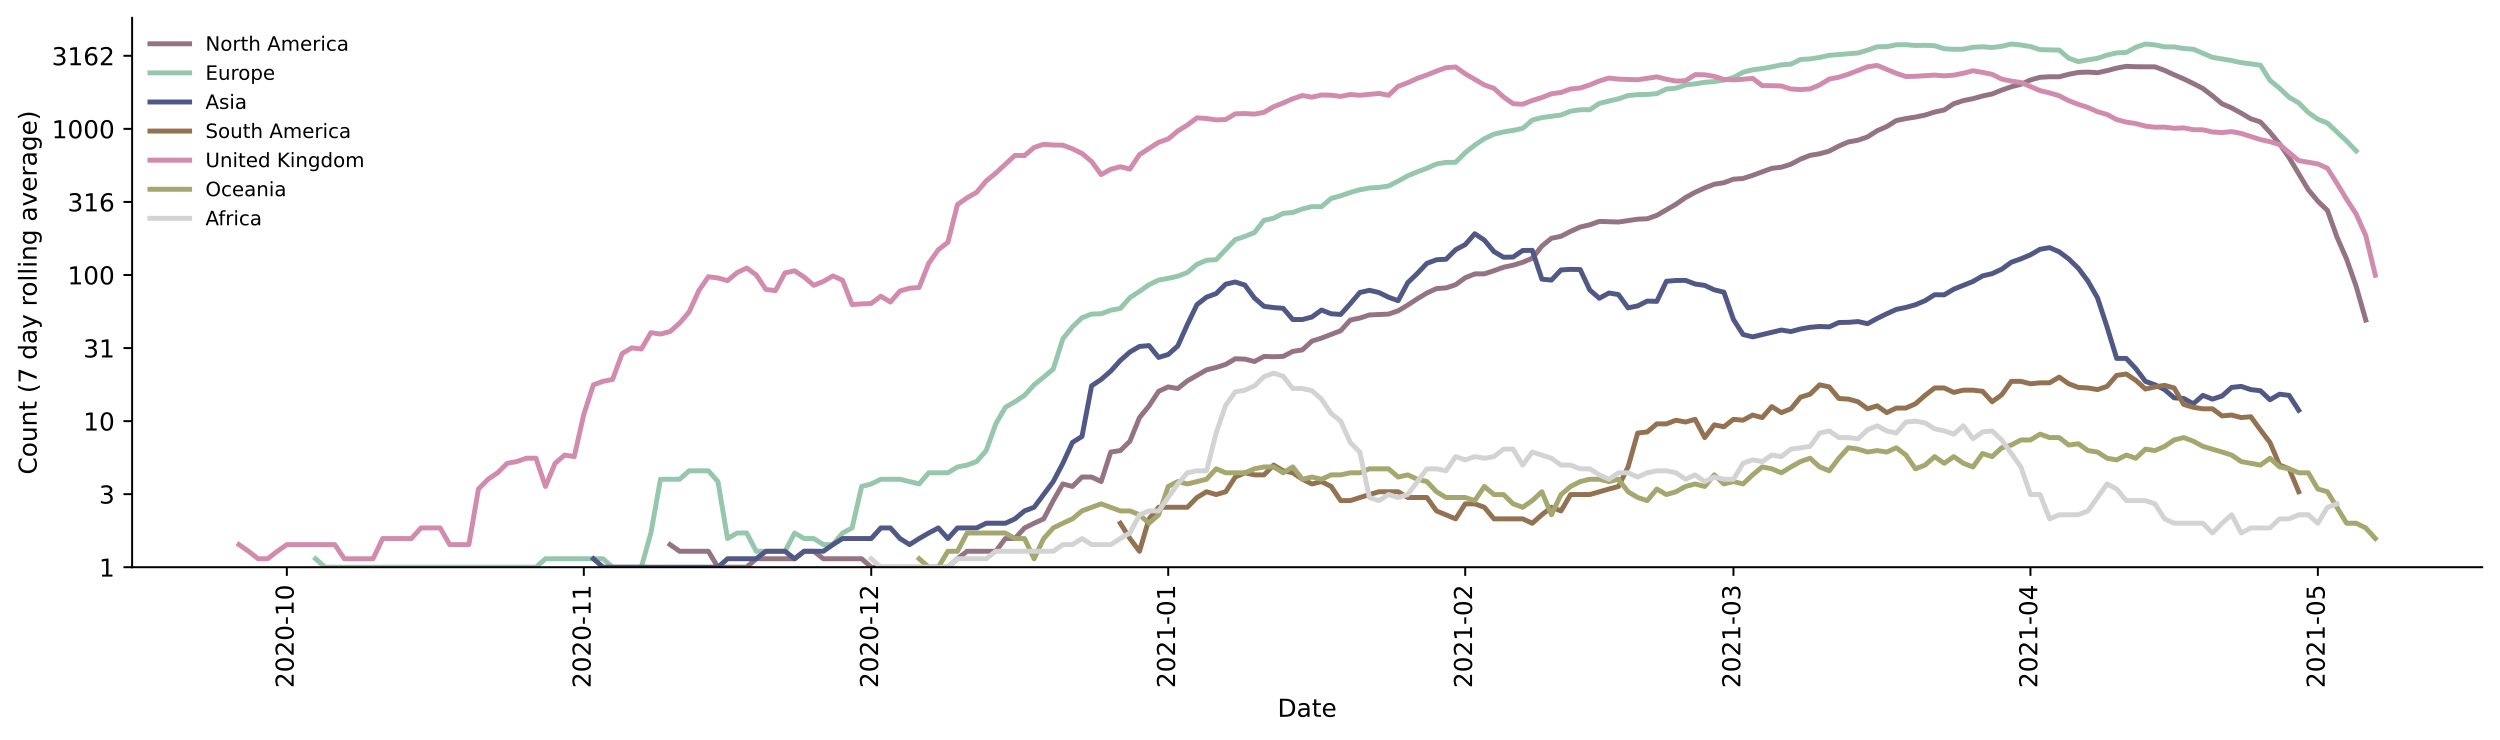 <?xml version="1.0" encoding="utf-8" standalone="no"?>
<!DOCTYPE svg PUBLIC "-//W3C//DTD SVG 1.1//EN"
  "http://www.w3.org/Graphics/SVG/1.1/DTD/svg11.dtd">
<!-- Created with matplotlib (https://matplotlib.org/) -->
<svg height="298.621pt" version="1.1" viewBox="0 0 1009.128 298.621" width="1009.128pt" xmlns="http://www.w3.org/2000/svg" xmlns:xlink="http://www.w3.org/1999/xlink">
 <defs>
  <style type="text/css">*{stroke-linecap:butt;stroke-linejoin:round;}</style>
 </defs>
 <g id="figure_1">
  <g id="patch_1">
   <path d="M 0 298.621 
L 1009.128 298.621 
L 1009.128 0 
L 0 0 
z
" style="fill:#ffffff;"/>
  </g>
  <g id="axes_1">
   <g id="patch_2">
    <path d="M 53.328 228.96 
L 1001.928 228.96 
L 1001.928 7.2 
L 53.328 7.2 
z
" style="fill:#ffffff;"/>
   </g>
   <g id="matplotlib.axis_1">
    <g id="xtick_1">
     <g id="line2d_1">
      <defs>
       <path d="M 0 0 
L 0 3.5 
" id="m81911fa510" style="stroke:#000000;stroke-width:0.8;"/>
      </defs>
      <g>
       <use style="stroke:#000000;stroke-width:0.8;" x="115.782" xlink:href="#m81911fa510" y="228.96"/>
      </g>
     </g>
     <g id="text_1">
      <!-- 2020-10 -->
      <g transform="translate(118.541 277.743)rotate(-90)scale(0.1 -0.1)">
       <defs>
        <path d="M 19.188 8.297 
L 53.609 8.297 
L 53.609 0 
L 7.328 0 
L 7.328 8.297 
Q 12.938 14.109 22.625 23.891 
Q 32.328 33.688 34.812 36.531 
Q 39.547 41.844 41.422 45.531 
Q 43.312 49.219 43.312 52.781 
Q 43.312 58.594 39.234 62.25 
Q 35.156 65.922 28.609 65.922 
Q 23.969 65.922 18.812 64.312 
Q 13.672 62.703 7.812 59.422 
L 7.812 69.391 
Q 13.766 71.781 18.938 73 
Q 24.125 74.219 28.422 74.219 
Q 39.75 74.219 46.484 68.547 
Q 53.219 62.891 53.219 53.422 
Q 53.219 48.922 51.531 44.891 
Q 49.859 40.875 45.406 35.406 
Q 44.188 33.984 37.641 27.219 
Q 31.109 20.453 19.188 8.297 
z
" id="DejaVuSans-50"/>
        <path d="M 31.781 66.406 
Q 24.172 66.406 20.328 58.906 
Q 16.5 51.422 16.5 36.375 
Q 16.5 21.391 20.328 13.891 
Q 24.172 6.391 31.781 6.391 
Q 39.453 6.391 43.281 13.891 
Q 47.125 21.391 47.125 36.375 
Q 47.125 51.422 43.281 58.906 
Q 39.453 66.406 31.781 66.406 
z
M 31.781 74.219 
Q 44.047 74.219 50.516 64.516 
Q 56.984 54.828 56.984 36.375 
Q 56.984 17.969 50.516 8.266 
Q 44.047 -1.422 31.781 -1.422 
Q 19.531 -1.422 13.062 8.266 
Q 6.594 17.969 6.594 36.375 
Q 6.594 54.828 13.062 64.516 
Q 19.531 74.219 31.781 74.219 
z
" id="DejaVuSans-48"/>
        <path d="M 4.891 31.391 
L 31.203 31.391 
L 31.203 23.391 
L 4.891 23.391 
z
" id="DejaVuSans-45"/>
        <path d="M 12.406 8.297 
L 28.516 8.297 
L 28.516 63.922 
L 10.984 60.406 
L 10.984 69.391 
L 28.422 72.906 
L 38.281 72.906 
L 38.281 8.297 
L 54.391 8.297 
L 54.391 0 
L 12.406 0 
z
" id="DejaVuSans-49"/>
       </defs>
       <use xlink:href="#DejaVuSans-50"/>
       <use x="63.623" xlink:href="#DejaVuSans-48"/>
       <use x="127.246" xlink:href="#DejaVuSans-50"/>
       <use x="190.869" xlink:href="#DejaVuSans-48"/>
       <use x="254.492" xlink:href="#DejaVuSans-45"/>
       <use x="290.576" xlink:href="#DejaVuSans-49"/>
       <use x="354.199" xlink:href="#DejaVuSans-48"/>
      </g>
     </g>
    </g>
    <g id="xtick_2">
     <g id="line2d_2">
      <g>
       <use style="stroke:#000000;stroke-width:0.8;" x="235.662" xlink:href="#m81911fa510" y="228.96"/>
      </g>
     </g>
     <g id="text_2">
      <!-- 2020-11 -->
      <g transform="translate(238.421 277.743)rotate(-90)scale(0.1 -0.1)">
       <use xlink:href="#DejaVuSans-50"/>
       <use x="63.623" xlink:href="#DejaVuSans-48"/>
       <use x="127.246" xlink:href="#DejaVuSans-50"/>
       <use x="190.869" xlink:href="#DejaVuSans-48"/>
       <use x="254.492" xlink:href="#DejaVuSans-45"/>
       <use x="290.576" xlink:href="#DejaVuSans-49"/>
       <use x="354.199" xlink:href="#DejaVuSans-49"/>
      </g>
     </g>
    </g>
    <g id="xtick_3">
     <g id="line2d_3">
      <g>
       <use style="stroke:#000000;stroke-width:0.8;" x="351.675" xlink:href="#m81911fa510" y="228.96"/>
      </g>
     </g>
     <g id="text_3">
      <!-- 2020-12 -->
      <g transform="translate(354.434 277.743)rotate(-90)scale(0.1 -0.1)">
       <use xlink:href="#DejaVuSans-50"/>
       <use x="63.623" xlink:href="#DejaVuSans-48"/>
       <use x="127.246" xlink:href="#DejaVuSans-50"/>
       <use x="190.869" xlink:href="#DejaVuSans-48"/>
       <use x="254.492" xlink:href="#DejaVuSans-45"/>
       <use x="290.576" xlink:href="#DejaVuSans-49"/>
       <use x="354.199" xlink:href="#DejaVuSans-50"/>
      </g>
     </g>
    </g>
    <g id="xtick_4">
     <g id="line2d_4">
      <g>
       <use style="stroke:#000000;stroke-width:0.8;" x="471.555" xlink:href="#m81911fa510" y="228.96"/>
      </g>
     </g>
     <g id="text_4">
      <!-- 2021-01 -->
      <g transform="translate(474.315 277.743)rotate(-90)scale(0.1 -0.1)">
       <use xlink:href="#DejaVuSans-50"/>
       <use x="63.623" xlink:href="#DejaVuSans-48"/>
       <use x="127.246" xlink:href="#DejaVuSans-50"/>
       <use x="190.869" xlink:href="#DejaVuSans-49"/>
       <use x="254.492" xlink:href="#DejaVuSans-45"/>
       <use x="290.576" xlink:href="#DejaVuSans-48"/>
       <use x="354.199" xlink:href="#DejaVuSans-49"/>
      </g>
     </g>
    </g>
    <g id="xtick_5">
     <g id="line2d_5">
      <g>
       <use style="stroke:#000000;stroke-width:0.8;" x="591.435" xlink:href="#m81911fa510" y="228.96"/>
      </g>
     </g>
     <g id="text_5">
      <!-- 2021-02 -->
      <g transform="translate(594.195 277.743)rotate(-90)scale(0.1 -0.1)">
       <use xlink:href="#DejaVuSans-50"/>
       <use x="63.623" xlink:href="#DejaVuSans-48"/>
       <use x="127.246" xlink:href="#DejaVuSans-50"/>
       <use x="190.869" xlink:href="#DejaVuSans-49"/>
       <use x="254.492" xlink:href="#DejaVuSans-45"/>
       <use x="290.576" xlink:href="#DejaVuSans-48"/>
       <use x="354.199" xlink:href="#DejaVuSans-50"/>
      </g>
     </g>
    </g>
    <g id="xtick_6">
     <g id="line2d_6">
      <g>
       <use style="stroke:#000000;stroke-width:0.8;" x="699.714" xlink:href="#m81911fa510" y="228.96"/>
      </g>
     </g>
     <g id="text_6">
      <!-- 2021-03 -->
      <g transform="translate(702.474 277.743)rotate(-90)scale(0.1 -0.1)">
       <defs>
        <path d="M 40.578 39.312 
Q 47.656 37.797 51.625 33 
Q 55.609 28.219 55.609 21.188 
Q 55.609 10.406 48.188 4.484 
Q 40.766 -1.422 27.094 -1.422 
Q 22.516 -1.422 17.656 -0.516 
Q 12.797 0.391 7.625 2.203 
L 7.625 11.719 
Q 11.719 9.328 16.594 8.109 
Q 21.484 6.891 26.812 6.891 
Q 36.078 6.891 40.938 10.547 
Q 45.797 14.203 45.797 21.188 
Q 45.797 27.641 41.281 31.266 
Q 36.766 34.906 28.719 34.906 
L 20.219 34.906 
L 20.219 43.016 
L 29.109 43.016 
Q 36.375 43.016 40.234 45.922 
Q 44.094 48.828 44.094 54.297 
Q 44.094 59.906 40.109 62.906 
Q 36.141 65.922 28.719 65.922 
Q 24.656 65.922 20.016 65.031 
Q 15.375 64.156 9.812 62.312 
L 9.812 71.094 
Q 15.438 72.656 20.344 73.438 
Q 25.25 74.219 29.594 74.219 
Q 40.828 74.219 47.359 69.109 
Q 53.906 64.016 53.906 55.328 
Q 53.906 49.266 50.438 45.094 
Q 46.969 40.922 40.578 39.312 
z
" id="DejaVuSans-51"/>
       </defs>
       <use xlink:href="#DejaVuSans-50"/>
       <use x="63.623" xlink:href="#DejaVuSans-48"/>
       <use x="127.246" xlink:href="#DejaVuSans-50"/>
       <use x="190.869" xlink:href="#DejaVuSans-49"/>
       <use x="254.492" xlink:href="#DejaVuSans-45"/>
       <use x="290.576" xlink:href="#DejaVuSans-48"/>
       <use x="354.199" xlink:href="#DejaVuSans-51"/>
      </g>
     </g>
    </g>
    <g id="xtick_7">
     <g id="line2d_7">
      <g>
       <use style="stroke:#000000;stroke-width:0.8;" x="819.594" xlink:href="#m81911fa510" y="228.96"/>
      </g>
     </g>
     <g id="text_7">
      <!-- 2021-04 -->
      <g transform="translate(822.354 277.743)rotate(-90)scale(0.1 -0.1)">
       <defs>
        <path d="M 37.797 64.312 
L 12.891 25.391 
L 37.797 25.391 
z
M 35.203 72.906 
L 47.609 72.906 
L 47.609 25.391 
L 58.016 25.391 
L 58.016 17.188 
L 47.609 17.188 
L 47.609 0 
L 37.797 0 
L 37.797 17.188 
L 4.891 17.188 
L 4.891 26.703 
z
" id="DejaVuSans-52"/>
       </defs>
       <use xlink:href="#DejaVuSans-50"/>
       <use x="63.623" xlink:href="#DejaVuSans-48"/>
       <use x="127.246" xlink:href="#DejaVuSans-50"/>
       <use x="190.869" xlink:href="#DejaVuSans-49"/>
       <use x="254.492" xlink:href="#DejaVuSans-45"/>
       <use x="290.576" xlink:href="#DejaVuSans-48"/>
       <use x="354.199" xlink:href="#DejaVuSans-52"/>
      </g>
     </g>
    </g>
    <g id="xtick_8">
     <g id="line2d_8">
      <g>
       <use style="stroke:#000000;stroke-width:0.8;" x="935.607" xlink:href="#m81911fa510" y="228.96"/>
      </g>
     </g>
     <g id="text_8">
      <!-- 2021-05 -->
      <g transform="translate(938.367 277.743)rotate(-90)scale(0.1 -0.1)">
       <defs>
        <path d="M 10.797 72.906 
L 49.516 72.906 
L 49.516 64.594 
L 19.828 64.594 
L 19.828 46.734 
Q 21.969 47.469 24.109 47.828 
Q 26.266 48.188 28.422 48.188 
Q 40.625 48.188 47.75 41.5 
Q 54.891 34.812 54.891 23.391 
Q 54.891 11.625 47.562 5.094 
Q 40.234 -1.422 26.906 -1.422 
Q 22.312 -1.422 17.547 -0.641 
Q 12.797 0.141 7.719 1.703 
L 7.719 11.625 
Q 12.109 9.234 16.797 8.062 
Q 21.484 6.891 26.703 6.891 
Q 35.156 6.891 40.078 11.328 
Q 45.016 15.766 45.016 23.391 
Q 45.016 31 40.078 35.438 
Q 35.156 39.891 26.703 39.891 
Q 22.75 39.891 18.812 39.016 
Q 14.891 38.141 10.797 36.281 
z
" id="DejaVuSans-53"/>
       </defs>
       <use xlink:href="#DejaVuSans-50"/>
       <use x="63.623" xlink:href="#DejaVuSans-48"/>
       <use x="127.246" xlink:href="#DejaVuSans-50"/>
       <use x="190.869" xlink:href="#DejaVuSans-49"/>
       <use x="254.492" xlink:href="#DejaVuSans-45"/>
       <use x="290.576" xlink:href="#DejaVuSans-48"/>
       <use x="354.199" xlink:href="#DejaVuSans-53"/>
      </g>
     </g>
    </g>
    <g id="text_9">
     <!-- Date -->
     <g transform="translate(515.677 289.341)scale(0.1 -0.1)">
      <defs>
       <path d="M 19.672 64.797 
L 19.672 8.109 
L 31.594 8.109 
Q 46.688 8.109 53.688 14.938 
Q 60.688 21.781 60.688 36.531 
Q 60.688 51.172 53.688 57.984 
Q 46.688 64.797 31.594 64.797 
z
M 9.812 72.906 
L 30.078 72.906 
Q 51.266 72.906 61.172 64.094 
Q 71.094 55.281 71.094 36.531 
Q 71.094 17.672 61.125 8.828 
Q 51.172 0 30.078 0 
L 9.812 0 
z
" id="DejaVuSans-68"/>
       <path d="M 34.281 27.484 
Q 23.391 27.484 19.188 25 
Q 14.984 22.516 14.984 16.5 
Q 14.984 11.719 18.141 8.906 
Q 21.297 6.109 26.703 6.109 
Q 34.188 6.109 38.703 11.406 
Q 43.219 16.703 43.219 25.484 
L 43.219 27.484 
z
M 52.203 31.203 
L 52.203 0 
L 43.219 0 
L 43.219 8.297 
Q 40.141 3.328 35.547 0.953 
Q 30.953 -1.422 24.312 -1.422 
Q 15.922 -1.422 10.953 3.297 
Q 6 8.016 6 15.922 
Q 6 25.141 12.172 29.828 
Q 18.359 34.516 30.609 34.516 
L 43.219 34.516 
L 43.219 35.406 
Q 43.219 41.609 39.141 45 
Q 35.062 48.391 27.688 48.391 
Q 23 48.391 18.547 47.266 
Q 14.109 46.141 10.016 43.891 
L 10.016 52.203 
Q 14.938 54.109 19.578 55.047 
Q 24.219 56 28.609 56 
Q 40.484 56 46.344 49.844 
Q 52.203 43.703 52.203 31.203 
z
" id="DejaVuSans-97"/>
       <path d="M 18.312 70.219 
L 18.312 54.688 
L 36.812 54.688 
L 36.812 47.703 
L 18.312 47.703 
L 18.312 18.016 
Q 18.312 11.328 20.141 9.422 
Q 21.969 7.516 27.594 7.516 
L 36.812 7.516 
L 36.812 0 
L 27.594 0 
Q 17.188 0 13.234 3.875 
Q 9.281 7.766 9.281 18.016 
L 9.281 47.703 
L 2.688 47.703 
L 2.688 54.688 
L 9.281 54.688 
L 9.281 70.219 
z
" id="DejaVuSans-116"/>
       <path d="M 56.203 29.594 
L 56.203 25.203 
L 14.891 25.203 
Q 15.484 15.922 20.484 11.062 
Q 25.484 6.203 34.422 6.203 
Q 39.594 6.203 44.453 7.469 
Q 49.312 8.734 54.109 11.281 
L 54.109 2.781 
Q 49.266 0.734 44.188 -0.344 
Q 39.109 -1.422 33.891 -1.422 
Q 20.797 -1.422 13.156 6.188 
Q 5.516 13.812 5.516 26.812 
Q 5.516 40.234 12.766 48.109 
Q 20.016 56 32.328 56 
Q 43.359 56 49.781 48.891 
Q 56.203 41.797 56.203 29.594 
z
M 47.219 32.234 
Q 47.125 39.594 43.094 43.984 
Q 39.062 48.391 32.422 48.391 
Q 24.906 48.391 20.391 44.141 
Q 15.875 39.891 15.188 32.172 
z
" id="DejaVuSans-101"/>
      </defs>
      <use xlink:href="#DejaVuSans-68"/>
      <use x="77.002" xlink:href="#DejaVuSans-97"/>
      <use x="138.281" xlink:href="#DejaVuSans-116"/>
      <use x="177.49" xlink:href="#DejaVuSans-101"/>
     </g>
    </g>
   </g>
   <g id="matplotlib.axis_2">
    <g id="ytick_1">
     <g id="line2d_9">
      <defs>
       <path d="M 0 0 
L -3.5 0 
" id="mbe04a2266a" style="stroke:#000000;stroke-width:0.8;"/>
      </defs>
      <g>
       <use style="stroke:#000000;stroke-width:0.8;" x="53.328" xlink:href="#mbe04a2266a" y="228.96"/>
      </g>
     </g>
     <g id="text_10">
      <!-- 1 -->
      <g transform="translate(39.966 232.759)scale(0.1 -0.1)">
       <use xlink:href="#DejaVuSans-49"/>
      </g>
     </g>
    </g>
    <g id="ytick_2">
     <g id="line2d_10">
      <g>
       <use style="stroke:#000000;stroke-width:0.8;" x="53.328" xlink:href="#mbe04a2266a" y="199.47"/>
      </g>
     </g>
     <g id="text_11">
      <!-- 3 -->
      <g transform="translate(39.966 203.27)scale(0.1 -0.1)">
       <use xlink:href="#DejaVuSans-51"/>
      </g>
     </g>
    </g>
    <g id="ytick_3">
     <g id="line2d_11">
      <g>
       <use style="stroke:#000000;stroke-width:0.8;" x="53.328" xlink:href="#mbe04a2266a" y="169.981"/>
      </g>
     </g>
     <g id="text_12">
      <!-- 10 -->
      <g transform="translate(33.603 173.78)scale(0.1 -0.1)">
       <use xlink:href="#DejaVuSans-49"/>
       <use x="63.623" xlink:href="#DejaVuSans-48"/>
      </g>
     </g>
    </g>
    <g id="ytick_4">
     <g id="line2d_12">
      <g>
       <use style="stroke:#000000;stroke-width:0.8;" x="53.328" xlink:href="#mbe04a2266a" y="140.491"/>
      </g>
     </g>
     <g id="text_13">
      <!-- 31 -->
      <g transform="translate(33.603 144.29)scale(0.1 -0.1)">
       <use xlink:href="#DejaVuSans-51"/>
       <use x="63.623" xlink:href="#DejaVuSans-49"/>
      </g>
     </g>
    </g>
    <g id="ytick_5">
     <g id="line2d_13">
      <g>
       <use style="stroke:#000000;stroke-width:0.8;" x="53.328" xlink:href="#mbe04a2266a" y="111.002"/>
      </g>
     </g>
     <g id="text_14">
      <!-- 100 -->
      <g transform="translate(27.241 114.801)scale(0.1 -0.1)">
       <use xlink:href="#DejaVuSans-49"/>
       <use x="63.623" xlink:href="#DejaVuSans-48"/>
       <use x="127.246" xlink:href="#DejaVuSans-48"/>
      </g>
     </g>
    </g>
    <g id="ytick_6">
     <g id="line2d_14">
      <g>
       <use style="stroke:#000000;stroke-width:0.8;" x="53.328" xlink:href="#mbe04a2266a" y="81.512"/>
      </g>
     </g>
     <g id="text_15">
      <!-- 316 -->
      <g transform="translate(27.241 85.311)scale(0.1 -0.1)">
       <defs>
        <path d="M 33.016 40.375 
Q 26.375 40.375 22.484 35.828 
Q 18.609 31.297 18.609 23.391 
Q 18.609 15.531 22.484 10.953 
Q 26.375 6.391 33.016 6.391 
Q 39.656 6.391 43.531 10.953 
Q 47.406 15.531 47.406 23.391 
Q 47.406 31.297 43.531 35.828 
Q 39.656 40.375 33.016 40.375 
z
M 52.594 71.297 
L 52.594 62.312 
Q 48.875 64.062 45.094 64.984 
Q 41.312 65.922 37.594 65.922 
Q 27.828 65.922 22.672 59.328 
Q 17.531 52.734 16.797 39.406 
Q 19.672 43.656 24.016 45.922 
Q 28.375 48.188 33.594 48.188 
Q 44.578 48.188 50.953 41.516 
Q 57.328 34.859 57.328 23.391 
Q 57.328 12.156 50.688 5.359 
Q 44.047 -1.422 33.016 -1.422 
Q 20.359 -1.422 13.672 8.266 
Q 6.984 17.969 6.984 36.375 
Q 6.984 53.656 15.188 63.938 
Q 23.391 74.219 37.203 74.219 
Q 40.922 74.219 44.703 73.484 
Q 48.484 72.75 52.594 71.297 
z
" id="DejaVuSans-54"/>
       </defs>
       <use xlink:href="#DejaVuSans-51"/>
       <use x="63.623" xlink:href="#DejaVuSans-49"/>
       <use x="127.246" xlink:href="#DejaVuSans-54"/>
      </g>
     </g>
    </g>
    <g id="ytick_7">
     <g id="line2d_15">
      <g>
       <use style="stroke:#000000;stroke-width:0.8;" x="53.328" xlink:href="#mbe04a2266a" y="52.022"/>
      </g>
     </g>
     <g id="text_16">
      <!-- 1000 -->
      <g transform="translate(20.878 55.822)scale(0.1 -0.1)">
       <use xlink:href="#DejaVuSans-49"/>
       <use x="63.623" xlink:href="#DejaVuSans-48"/>
       <use x="127.246" xlink:href="#DejaVuSans-48"/>
       <use x="190.869" xlink:href="#DejaVuSans-48"/>
      </g>
     </g>
    </g>
    <g id="ytick_8">
     <g id="line2d_16">
      <g>
       <use style="stroke:#000000;stroke-width:0.8;" x="53.328" xlink:href="#mbe04a2266a" y="22.533"/>
      </g>
     </g>
     <g id="text_17">
      <!-- 3162 -->
      <g transform="translate(20.878 26.332)scale(0.1 -0.1)">
       <use xlink:href="#DejaVuSans-51"/>
       <use x="63.623" xlink:href="#DejaVuSans-49"/>
       <use x="127.246" xlink:href="#DejaVuSans-54"/>
       <use x="190.869" xlink:href="#DejaVuSans-50"/>
      </g>
     </g>
    </g>
    <g id="text_18">
     <!-- Count (7 day rolling average) -->
     <g transform="translate(14.798 191.548)rotate(-90)scale(0.1 -0.1)">
      <defs>
       <path d="M 64.406 67.281 
L 64.406 56.891 
Q 59.422 61.531 53.781 63.812 
Q 48.141 66.109 41.797 66.109 
Q 29.297 66.109 22.656 58.469 
Q 16.016 50.828 16.016 36.375 
Q 16.016 21.969 22.656 14.328 
Q 29.297 6.688 41.797 6.688 
Q 48.141 6.688 53.781 8.984 
Q 59.422 11.281 64.406 15.922 
L 64.406 5.609 
Q 59.234 2.094 53.438 0.328 
Q 47.656 -1.422 41.219 -1.422 
Q 24.656 -1.422 15.125 8.703 
Q 5.609 18.844 5.609 36.375 
Q 5.609 53.953 15.125 64.078 
Q 24.656 74.219 41.219 74.219 
Q 47.75 74.219 53.531 72.484 
Q 59.328 70.75 64.406 67.281 
z
" id="DejaVuSans-67"/>
       <path d="M 30.609 48.391 
Q 23.391 48.391 19.188 42.75 
Q 14.984 37.109 14.984 27.297 
Q 14.984 17.484 19.156 11.844 
Q 23.344 6.203 30.609 6.203 
Q 37.797 6.203 41.984 11.859 
Q 46.188 17.531 46.188 27.297 
Q 46.188 37.016 41.984 42.703 
Q 37.797 48.391 30.609 48.391 
z
M 30.609 56 
Q 42.328 56 49.016 48.375 
Q 55.719 40.766 55.719 27.297 
Q 55.719 13.875 49.016 6.219 
Q 42.328 -1.422 30.609 -1.422 
Q 18.844 -1.422 12.172 6.219 
Q 5.516 13.875 5.516 27.297 
Q 5.516 40.766 12.172 48.375 
Q 18.844 56 30.609 56 
z
" id="DejaVuSans-111"/>
       <path d="M 8.5 21.578 
L 8.5 54.688 
L 17.484 54.688 
L 17.484 21.922 
Q 17.484 14.156 20.5 10.266 
Q 23.531 6.391 29.594 6.391 
Q 36.859 6.391 41.078 11.031 
Q 45.312 15.672 45.312 23.688 
L 45.312 54.688 
L 54.297 54.688 
L 54.297 0 
L 45.312 0 
L 45.312 8.406 
Q 42.047 3.422 37.719 1 
Q 33.406 -1.422 27.688 -1.422 
Q 18.266 -1.422 13.375 4.438 
Q 8.5 10.297 8.5 21.578 
z
M 31.109 56 
z
" id="DejaVuSans-117"/>
       <path d="M 54.891 33.016 
L 54.891 0 
L 45.906 0 
L 45.906 32.719 
Q 45.906 40.484 42.875 44.328 
Q 39.844 48.188 33.797 48.188 
Q 26.516 48.188 22.312 43.547 
Q 18.109 38.922 18.109 30.906 
L 18.109 0 
L 9.078 0 
L 9.078 54.688 
L 18.109 54.688 
L 18.109 46.188 
Q 21.344 51.125 25.703 53.562 
Q 30.078 56 35.797 56 
Q 45.219 56 50.047 50.172 
Q 54.891 44.344 54.891 33.016 
z
" id="DejaVuSans-110"/>
       <path id="DejaVuSans-32"/>
       <path d="M 31 75.875 
Q 24.469 64.656 21.281 53.656 
Q 18.109 42.672 18.109 31.391 
Q 18.109 20.125 21.312 9.062 
Q 24.516 -2 31 -13.188 
L 23.188 -13.188 
Q 15.875 -1.703 12.234 9.375 
Q 8.594 20.453 8.594 31.391 
Q 8.594 42.281 12.203 53.312 
Q 15.828 64.359 23.188 75.875 
z
" id="DejaVuSans-40"/>
       <path d="M 8.203 72.906 
L 55.078 72.906 
L 55.078 68.703 
L 28.609 0 
L 18.312 0 
L 43.219 64.594 
L 8.203 64.594 
z
" id="DejaVuSans-55"/>
       <path d="M 45.406 46.391 
L 45.406 75.984 
L 54.391 75.984 
L 54.391 0 
L 45.406 0 
L 45.406 8.203 
Q 42.578 3.328 38.25 0.953 
Q 33.938 -1.422 27.875 -1.422 
Q 17.969 -1.422 11.734 6.484 
Q 5.516 14.406 5.516 27.297 
Q 5.516 40.188 11.734 48.094 
Q 17.969 56 27.875 56 
Q 33.938 56 38.25 53.625 
Q 42.578 51.266 45.406 46.391 
z
M 14.797 27.297 
Q 14.797 17.391 18.875 11.75 
Q 22.953 6.109 30.078 6.109 
Q 37.203 6.109 41.297 11.75 
Q 45.406 17.391 45.406 27.297 
Q 45.406 37.203 41.297 42.844 
Q 37.203 48.484 30.078 48.484 
Q 22.953 48.484 18.875 42.844 
Q 14.797 37.203 14.797 27.297 
z
" id="DejaVuSans-100"/>
       <path d="M 32.172 -5.078 
Q 28.375 -14.844 24.75 -17.812 
Q 21.141 -20.797 15.094 -20.797 
L 7.906 -20.797 
L 7.906 -13.281 
L 13.188 -13.281 
Q 16.891 -13.281 18.938 -11.516 
Q 21 -9.766 23.484 -3.219 
L 25.094 0.875 
L 2.984 54.688 
L 12.5 54.688 
L 29.594 11.922 
L 46.688 54.688 
L 56.203 54.688 
z
" id="DejaVuSans-121"/>
       <path d="M 41.109 46.297 
Q 39.594 47.172 37.812 47.578 
Q 36.031 48 33.891 48 
Q 26.266 48 22.188 43.047 
Q 18.109 38.094 18.109 28.812 
L 18.109 0 
L 9.078 0 
L 9.078 54.688 
L 18.109 54.688 
L 18.109 46.188 
Q 20.953 51.172 25.484 53.578 
Q 30.031 56 36.531 56 
Q 37.453 56 38.578 55.875 
Q 39.703 55.766 41.062 55.516 
z
" id="DejaVuSans-114"/>
       <path d="M 9.422 75.984 
L 18.406 75.984 
L 18.406 0 
L 9.422 0 
z
" id="DejaVuSans-108"/>
       <path d="M 9.422 54.688 
L 18.406 54.688 
L 18.406 0 
L 9.422 0 
z
M 9.422 75.984 
L 18.406 75.984 
L 18.406 64.594 
L 9.422 64.594 
z
" id="DejaVuSans-105"/>
       <path d="M 45.406 27.984 
Q 45.406 37.75 41.375 43.109 
Q 37.359 48.484 30.078 48.484 
Q 22.859 48.484 18.828 43.109 
Q 14.797 37.75 14.797 27.984 
Q 14.797 18.266 18.828 12.891 
Q 22.859 7.516 30.078 7.516 
Q 37.359 7.516 41.375 12.891 
Q 45.406 18.266 45.406 27.984 
z
M 54.391 6.781 
Q 54.391 -7.172 48.188 -13.984 
Q 42 -20.797 29.203 -20.797 
Q 24.469 -20.797 20.266 -20.094 
Q 16.062 -19.391 12.109 -17.922 
L 12.109 -9.188 
Q 16.062 -11.328 19.922 -12.344 
Q 23.781 -13.375 27.781 -13.375 
Q 36.625 -13.375 41.016 -8.766 
Q 45.406 -4.156 45.406 5.172 
L 45.406 9.625 
Q 42.625 4.781 38.281 2.391 
Q 33.938 0 27.875 0 
Q 17.828 0 11.672 7.656 
Q 5.516 15.328 5.516 27.984 
Q 5.516 40.672 11.672 48.328 
Q 17.828 56 27.875 56 
Q 33.938 56 38.281 53.609 
Q 42.625 51.219 45.406 46.391 
L 45.406 54.688 
L 54.391 54.688 
z
" id="DejaVuSans-103"/>
       <path d="M 2.984 54.688 
L 12.5 54.688 
L 29.594 8.797 
L 46.688 54.688 
L 56.203 54.688 
L 35.688 0 
L 23.484 0 
z
" id="DejaVuSans-118"/>
       <path d="M 8.016 75.875 
L 15.828 75.875 
Q 23.141 64.359 26.781 53.312 
Q 30.422 42.281 30.422 31.391 
Q 30.422 20.453 26.781 9.375 
Q 23.141 -1.703 15.828 -13.188 
L 8.016 -13.188 
Q 14.5 -2 17.703 9.062 
Q 20.906 20.125 20.906 31.391 
Q 20.906 42.672 17.703 53.656 
Q 14.5 64.656 8.016 75.875 
z
" id="DejaVuSans-41"/>
      </defs>
      <use xlink:href="#DejaVuSans-67"/>
      <use x="69.824" xlink:href="#DejaVuSans-111"/>
      <use x="131.006" xlink:href="#DejaVuSans-117"/>
      <use x="194.385" xlink:href="#DejaVuSans-110"/>
      <use x="257.764" xlink:href="#DejaVuSans-116"/>
      <use x="296.973" xlink:href="#DejaVuSans-32"/>
      <use x="328.76" xlink:href="#DejaVuSans-40"/>
      <use x="367.773" xlink:href="#DejaVuSans-55"/>
      <use x="431.396" xlink:href="#DejaVuSans-32"/>
      <use x="463.184" xlink:href="#DejaVuSans-100"/>
      <use x="526.66" xlink:href="#DejaVuSans-97"/>
      <use x="587.939" xlink:href="#DejaVuSans-121"/>
      <use x="647.119" xlink:href="#DejaVuSans-32"/>
      <use x="678.906" xlink:href="#DejaVuSans-114"/>
      <use x="717.77" xlink:href="#DejaVuSans-111"/>
      <use x="778.951" xlink:href="#DejaVuSans-108"/>
      <use x="806.734" xlink:href="#DejaVuSans-108"/>
      <use x="834.518" xlink:href="#DejaVuSans-105"/>
      <use x="862.301" xlink:href="#DejaVuSans-110"/>
      <use x="925.68" xlink:href="#DejaVuSans-103"/>
      <use x="989.156" xlink:href="#DejaVuSans-32"/>
      <use x="1020.943" xlink:href="#DejaVuSans-97"/>
      <use x="1082.223" xlink:href="#DejaVuSans-118"/>
      <use x="1141.402" xlink:href="#DejaVuSans-101"/>
      <use x="1202.926" xlink:href="#DejaVuSans-114"/>
      <use x="1244.039" xlink:href="#DejaVuSans-97"/>
      <use x="1305.318" xlink:href="#DejaVuSans-103"/>
      <use x="1368.795" xlink:href="#DejaVuSans-101"/>
      <use x="1430.318" xlink:href="#DejaVuSans-41"/>
     </g>
    </g>
   </g>
   <g id="line2d_17">
    <path clip-path="url(#pf2ba99d1a4)" d="M 270.466 219.824 
L 274.333 222.523 
L 285.934 222.523 
L 289.801 228.96 
L 301.403 228.96 
L 305.27 225.54 
L 320.738 225.54 
L 324.605 222.523 
L 328.472 222.523 
L 332.339 225.54 
L 347.808 225.54 
L 351.675 228.96 
L 382.612 228.96 
L 386.479 225.54 
L 390.346 222.523 
L 401.947 222.523 
L 405.814 217.383 
L 409.682 217.383 
L 413.549 213.104 
L 417.416 211.205 
L 421.283 209.438 
L 425.15 202.07 
L 429.017 195.349 
L 432.884 196.354 
L 436.751 192.552 
L 440.618 192.552 
L 444.485 194.383 
L 448.353 182.463 
L 452.22 181.874 
L 456.087 178.092 
L 459.954 168.557 
L 463.821 163.83 
L 467.688 157.942 
L 471.555 156.175 
L 475.422 156.823 
L 479.289 153.733 
L 487.024 149.291 
L 490.891 148.33 
L 494.758 147.103 
L 498.625 144.812 
L 502.492 144.949 
L 506.359 145.932 
L 510.226 143.871 
L 514.093 144.003 
L 517.96 143.871 
L 521.827 141.841 
L 525.695 141.238 
L 529.562 137.684 
L 533.429 136.469 
L 541.163 133.485 
L 545.03 129.199 
L 548.897 128.393 
L 552.764 127.126 
L 560.498 126.785 
L 564.366 125.464 
L 568.233 123.128 
L 572.1 120.612 
L 575.967 118.273 
L 579.834 116.49 
L 583.701 116.219 
L 587.568 114.907 
L 591.435 112.124 
L 595.302 110.566 
L 599.17 110.53 
L 603.037 109.269 
L 606.904 107.871 
L 610.771 107.043 
L 614.638 105.878 
L 618.505 104.225 
L 622.372 99.331 
L 626.239 96.17 
L 630.106 95.383 
L 633.973 93.394 
L 637.841 91.651 
L 641.708 90.739 
L 645.575 89.367 
L 653.309 89.62 
L 661.043 88.471 
L 664.91 88.304 
L 668.777 86.938 
L 676.512 82.438 
L 680.379 79.731 
L 684.246 77.628 
L 688.113 75.843 
L 691.98 74.365 
L 695.847 73.76 
L 699.714 72.33 
L 703.581 72.04 
L 707.448 70.777 
L 715.183 67.948 
L 719.05 67.489 
L 722.917 66.28 
L 726.784 64.22 
L 730.651 62.71 
L 734.518 62.068 
L 738.385 60.976 
L 742.252 58.961 
L 746.119 57.294 
L 749.986 56.589 
L 753.854 55.247 
L 757.721 52.769 
L 761.588 51.078 
L 765.455 48.669 
L 769.322 47.851 
L 773.189 47.246 
L 777.056 46.448 
L 780.923 45.229 
L 784.79 44.376 
L 788.657 41.857 
L 792.525 40.599 
L 796.392 39.824 
L 800.259 38.745 
L 804.126 37.926 
L 807.993 36.37 
L 811.86 35.027 
L 815.727 34.033 
L 819.594 32.287 
L 823.461 31.197 
L 827.328 30.981 
L 831.196 30.999 
L 835.063 29.984 
L 838.93 29.241 
L 842.797 29.109 
L 846.664 29.352 
L 850.531 28.503 
L 854.398 27.491 
L 858.265 26.77 
L 862.132 26.94 
L 869.867 26.978 
L 873.734 28.409 
L 877.601 30.196 
L 881.468 31.848 
L 885.335 33.716 
L 889.202 35.715 
L 893.069 38.69 
L 896.936 41.899 
L 900.803 43.561 
L 904.671 45.674 
L 908.538 47.96 
L 912.405 49.224 
L 916.272 53.406 
L 920.139 58.056 
L 924.006 63.655 
L 931.74 76.567 
L 935.607 81.22 
L 939.474 84.944 
L 943.342 95.743 
L 947.209 104.593 
L 951.076 115.599 
L 954.943 129.199 
L 954.943 129.199 
" style="fill:none;stroke:#947383;stroke-linecap:square;stroke-width:2;"/>
   </g>
   <g id="line2d_18">
    <path clip-path="url(#pf2ba99d1a4)" d="M 127.383 225.54 
L 131.25 228.96 
L 216.326 228.96 
L 220.194 225.54 
L 243.396 225.54 
L 247.263 228.96 
L 258.865 228.96 
L 262.732 215.154 
L 266.599 193.451 
L 274.333 193.451 
L 278.2 190.031 
L 285.934 190.031 
L 289.801 194.383 
L 293.668 217.383 
L 297.536 215.154 
L 301.403 215.154 
L 305.27 222.523 
L 316.871 222.523 
L 320.738 215.154 
L 324.605 217.383 
L 328.472 217.383 
L 332.339 219.824 
L 336.207 219.824 
L 340.074 215.154 
L 343.941 213.104 
L 347.808 196.354 
L 351.675 195.349 
L 355.542 193.451 
L 363.276 193.451 
L 371.011 195.349 
L 374.878 190.844 
L 382.612 190.844 
L 386.479 188.478 
L 390.346 187.735 
L 394.213 186.312 
L 398.08 181.874 
L 401.947 171.103 
L 405.814 164.412 
L 409.682 162.159 
L 413.549 159.595 
L 417.416 155.335 
L 421.283 152.226 
L 425.15 148.967 
L 429.017 136.767 
L 432.884 131.947 
L 436.751 128.249 
L 440.618 126.785 
L 444.485 126.65 
L 448.353 125.208 
L 452.22 124.517 
L 456.087 120.138 
L 459.954 117.601 
L 463.821 114.907 
L 467.688 113.058 
L 471.555 112.354 
L 475.422 111.482 
L 479.289 109.997 
L 483.156 106.7 
L 487.024 105.053 
L 490.891 104.822 
L 498.625 96.709 
L 502.492 95.423 
L 506.359 93.858 
L 510.226 88.915 
L 514.093 88.079 
L 517.96 86.108 
L 521.827 85.778 
L 525.695 84.343 
L 529.562 83.391 
L 533.429 83.429 
L 537.296 80.112 
L 541.163 79.018 
L 545.03 77.698 
L 548.897 76.596 
L 552.764 75.88 
L 556.631 75.639 
L 560.498 75.084 
L 564.366 73.093 
L 568.233 70.968 
L 572.1 69.356 
L 575.967 67.914 
L 579.834 66.184 
L 583.701 65.556 
L 587.568 65.519 
L 591.435 61.628 
L 595.302 58.58 
L 599.17 55.984 
L 603.037 54.138 
L 606.904 53.256 
L 610.771 52.626 
L 614.638 51.822 
L 618.505 48.487 
L 622.372 47.45 
L 630.106 46.424 
L 633.973 44.878 
L 637.841 44.303 
L 641.708 44.295 
L 645.575 41.73 
L 653.309 39.874 
L 657.176 38.567 
L 661.043 38.182 
L 664.91 38.123 
L 668.777 37.804 
L 672.644 35.935 
L 676.512 35.601 
L 680.379 34.273 
L 684.246 33.845 
L 688.113 33.205 
L 691.98 32.945 
L 695.847 32.358 
L 699.714 31.271 
L 703.581 29.158 
L 707.448 28.17 
L 711.315 27.689 
L 715.183 26.999 
L 719.05 26.178 
L 722.917 25.912 
L 726.784 23.993 
L 730.651 23.796 
L 734.518 23.171 
L 738.385 22.327 
L 749.986 21.389 
L 753.854 20.232 
L 757.721 18.861 
L 761.588 18.841 
L 765.455 18.069 
L 769.322 18.04 
L 773.189 18.364 
L 777.056 18.289 
L 780.923 18.461 
L 784.79 19.675 
L 788.657 19.91 
L 792.525 19.846 
L 796.392 19.085 
L 800.259 18.883 
L 804.126 19.18 
L 807.993 18.7 
L 811.86 17.76 
L 815.727 18.166 
L 819.594 18.798 
L 823.461 20.04 
L 831.196 20.211 
L 835.063 23.514 
L 838.93 24.882 
L 842.797 24.134 
L 846.664 23.542 
L 850.531 22.231 
L 854.398 21.355 
L 858.265 21.152 
L 862.132 19.095 
L 866 17.771 
L 869.867 18.12 
L 873.734 18.912 
L 877.601 18.937 
L 881.468 19.576 
L 885.335 19.868 
L 893.069 23.161 
L 900.803 24.438 
L 904.671 25.293 
L 912.405 26.291 
L 916.272 32.448 
L 920.139 35.615 
L 924.006 39.28 
L 927.873 41.53 
L 931.74 45.426 
L 935.607 48.107 
L 939.474 49.688 
L 947.209 56.91 
L 951.076 60.945 
L 951.076 60.945 
" style="fill:none;stroke:#96c6ad;stroke-linecap:square;stroke-width:2;"/>
   </g>
   <g id="line2d_19">
    <path clip-path="url(#pf2ba99d1a4)" d="M 239.529 225.54 
L 243.396 228.96 
L 289.801 228.96 
L 293.668 225.54 
L 305.27 225.54 
L 309.137 222.523 
L 316.871 222.523 
L 320.738 225.54 
L 324.605 222.523 
L 332.339 222.523 
L 336.207 219.824 
L 340.074 217.383 
L 351.675 217.383 
L 355.542 213.104 
L 359.409 213.104 
L 363.276 217.383 
L 367.143 219.824 
L 371.011 217.383 
L 374.878 215.154 
L 378.745 213.104 
L 382.612 217.383 
L 386.479 213.104 
L 394.213 213.104 
L 398.08 211.205 
L 405.814 211.205 
L 409.682 209.438 
L 413.549 206.232 
L 417.416 204.768 
L 425.15 194.383 
L 429.017 187.014 
L 432.884 178.599 
L 436.751 176.158 
L 440.618 155.751 
L 444.485 153.158 
L 448.353 149.785 
L 452.22 145.506 
L 456.087 142.086 
L 459.954 139.847 
L 463.821 139.51 
L 467.688 144.27 
L 471.555 143.09 
L 475.422 139.622 
L 479.289 130.972 
L 483.156 122.953 
L 487.024 119.929 
L 490.891 118.517 
L 494.758 114.695 
L 498.625 113.823 
L 502.492 115.079 
L 506.359 120.295 
L 510.226 123.663 
L 514.093 124.147 
L 517.96 124.455 
L 521.827 128.977 
L 525.695 128.977 
L 529.562 127.964 
L 533.429 125.144 
L 537.296 126.65 
L 541.163 126.921 
L 545.03 122.605 
L 548.897 118.079 
L 552.764 117.179 
L 556.631 118.079 
L 560.498 119.981 
L 564.366 121.369 
L 568.233 114.11 
L 572.1 110.387 
L 575.967 106.301 
L 579.834 104.851 
L 583.701 104.65 
L 587.568 100.787 
L 591.435 98.735 
L 595.302 94.35 
L 599.17 96.941 
L 603.037 101.56 
L 606.904 103.835 
L 610.771 103.752 
L 614.638 101.109 
L 618.505 101.059 
L 622.372 112.665 
L 626.239 113.058 
L 630.106 108.963 
L 633.973 108.727 
L 637.841 108.794 
L 641.708 117.04 
L 645.575 120.4 
L 649.442 118.273 
L 653.309 118.913 
L 657.176 124.27 
L 661.043 123.483 
L 664.91 121.534 
L 668.777 121.645 
L 672.644 113.538 
L 676.512 113.217 
L 680.379 113.177 
L 684.246 114.653 
L 688.113 115.208 
L 691.98 116.993 
L 695.847 117.935 
L 699.714 128.977 
L 703.581 135.027 
L 707.448 135.979 
L 719.05 133.222 
L 722.917 133.839 
L 726.784 132.79 
L 730.651 132.114 
L 734.518 131.782 
L 738.385 131.947 
L 742.252 130.186 
L 746.119 130.109 
L 749.986 129.802 
L 753.854 130.654 
L 757.721 128.538 
L 761.588 126.65 
L 765.455 124.891 
L 769.322 124.086 
L 773.189 123.011 
L 777.056 121.369 
L 780.923 118.963 
L 784.79 119.013 
L 788.657 116.717 
L 796.392 113.619 
L 800.259 111.37 
L 804.126 110.459 
L 807.993 108.66 
L 811.86 105.848 
L 815.727 104.479 
L 819.594 102.858 
L 823.461 100.616 
L 827.328 99.966 
L 831.196 101.636 
L 835.063 104.536 
L 838.93 108.296 
L 842.797 113.458 
L 846.664 120.242 
L 850.531 132.031 
L 854.398 144.675 
L 858.265 144.675 
L 862.132 148.806 
L 866 153.928 
L 869.867 155.335 
L 873.734 157.265 
L 877.601 160.59 
L 881.468 160.845 
L 885.335 162.981 
L 889.202 159.595 
L 893.069 161.102 
L 896.936 159.84 
L 900.803 156.389 
L 904.671 155.962 
L 908.538 157.265 
L 912.405 157.714 
L 916.272 161.362 
L 920.139 159.112 
L 924.006 159.595 
L 927.873 165.618 
L 927.873 165.618 
" style="fill:none;stroke:#525886;stroke-linecap:square;stroke-width:2;"/>
   </g>
   <g id="line2d_20">
    <path clip-path="url(#pf2ba99d1a4)" d="M 452.22 211.205 
L 456.087 217.383 
L 459.954 222.523 
L 463.821 209.438 
L 467.688 204.768 
L 479.289 204.768 
L 483.156 200.82 
L 487.024 198.49 
L 490.891 199.628 
L 494.758 198.49 
L 498.625 192.552 
L 502.492 190.844 
L 506.359 191.684 
L 510.226 191.684 
L 514.093 187.735 
L 517.96 190.031 
L 521.827 190.844 
L 525.695 193.451 
L 529.562 195.349 
L 533.429 194.383 
L 537.296 196.354 
L 541.163 202.07 
L 545.03 202.07 
L 552.764 199.628 
L 556.631 198.49 
L 564.366 198.49 
L 568.233 200.82 
L 575.967 200.82 
L 579.834 206.232 
L 587.568 209.438 
L 591.435 203.383 
L 595.302 203.383 
L 599.17 204.768 
L 603.037 209.438 
L 614.638 209.438 
L 618.505 211.205 
L 622.372 207.785 
L 626.239 204.768 
L 630.106 206.232 
L 633.973 199.628 
L 641.708 199.628 
L 649.442 197.399 
L 653.309 196.354 
L 657.176 188.478 
L 661.043 174.798 
L 664.91 174.36 
L 668.777 171.103 
L 672.644 171.103 
L 676.512 169.617 
L 680.379 170.349 
L 684.246 169.259 
L 688.113 176.628 
L 691.98 171.488 
L 695.847 172.276 
L 699.714 169.259 
L 703.581 169.617 
L 707.448 167.54 
L 711.315 168.557 
L 715.183 164.119 
L 719.05 166.561 
L 722.917 165.008 
L 726.784 160.338 
L 730.651 159.112 
L 734.518 155.335 
L 738.385 156.175 
L 742.252 160.845 
L 746.119 161.102 
L 749.986 162.159 
L 753.854 165.008 
L 757.721 163.83 
L 761.588 166.561 
L 765.455 164.708 
L 769.322 164.708 
L 773.189 162.981 
L 777.056 159.595 
L 780.923 156.605 
L 784.79 156.605 
L 788.657 158.404 
L 792.525 157.489 
L 796.392 157.489 
L 800.259 157.942 
L 804.126 162.159 
L 807.993 159.352 
L 811.86 153.928 
L 815.727 153.928 
L 819.594 154.925 
L 823.461 154.522 
L 827.328 154.522 
L 831.196 152.226 
L 835.063 154.925 
L 838.93 156.389 
L 842.797 156.605 
L 846.664 157.265 
L 850.531 155.962 
L 854.398 151.505 
L 858.265 150.977 
L 862.132 153.54 
L 866 157.043 
L 869.867 156.175 
L 873.734 155.542 
L 877.601 156.605 
L 881.468 163.261 
L 885.335 164.412 
L 889.202 165.008 
L 893.069 165.008 
L 896.936 167.874 
L 900.803 167.54 
L 904.671 168.557 
L 908.538 168.214 
L 912.405 173.506 
L 916.272 178.599 
L 920.139 187.735 
L 924.006 189.242 
L 927.873 198.49 
L 927.873 198.49 
" style="fill:none;stroke:#937252;stroke-linecap:square;stroke-width:2;"/>
   </g>
   <g id="line2d_21">
    <path clip-path="url(#pf2ba99d1a4)" d="M 96.446 219.824 
L 100.313 222.523 
L 104.181 225.54 
L 108.048 225.54 
L 111.915 222.523 
L 115.782 219.824 
L 135.117 219.824 
L 138.984 225.54 
L 150.586 225.54 
L 154.453 217.383 
L 166.054 217.383 
L 169.921 213.104 
L 177.655 213.104 
L 181.523 219.824 
L 189.257 219.824 
L 193.124 197.399 
L 196.991 193.451 
L 200.858 190.844 
L 204.725 187.014 
L 208.592 186.312 
L 212.459 184.964 
L 216.326 184.964 
L 220.194 196.354 
L 224.061 187.014 
L 227.928 183.683 
L 231.795 184.315 
L 235.662 167.209 
L 239.529 155.335 
L 243.396 153.928 
L 247.263 153.158 
L 251.13 142.709 
L 254.997 140.417 
L 258.865 140.883 
L 262.732 134.29 
L 266.599 134.84 
L 270.466 133.839 
L 274.333 130.419 
L 278.2 125.853 
L 282.067 117.319 
L 285.934 111.707 
L 289.801 112.2 
L 293.668 113.297 
L 297.536 110.032 
L 301.403 108.197 
L 305.27 110.965 
L 309.137 116.809 
L 313.004 117.319 
L 316.871 110.138 
L 320.738 109.303 
L 324.605 111.857 
L 328.472 115.164 
L 332.339 113.619 
L 336.207 111.37 
L 340.074 113.098 
L 343.941 122.953 
L 347.808 122.663 
L 351.675 122.49 
L 355.542 119.569 
L 359.409 121.924 
L 363.276 117.46 
L 367.143 116.354 
L 371.011 116.04 
L 374.878 106.271 
L 378.745 100.812 
L 382.612 97.8 
L 386.479 82.582 
L 390.346 79.85 
L 394.213 77.638 
L 398.08 73.026 
L 401.947 69.865 
L 409.682 62.721 
L 413.549 62.805 
L 417.416 59.509 
L 421.283 58.242 
L 425.15 58.537 
L 429.017 58.599 
L 432.884 60.064 
L 436.751 61.944 
L 440.618 65.174 
L 444.485 70.474 
L 448.353 68.312 
L 452.22 67.296 
L 456.087 68.229 
L 459.954 62.412 
L 467.688 57.438 
L 471.555 56.091 
L 475.422 52.844 
L 479.289 50.478 
L 483.156 47.554 
L 487.024 47.836 
L 490.891 48.392 
L 494.758 48.249 
L 498.625 45.958 
L 502.492 45.825 
L 506.359 46.065 
L 510.226 45.333 
L 514.093 43.087 
L 517.96 41.552 
L 521.827 39.867 
L 525.695 38.547 
L 529.562 39.233 
L 533.429 38.332 
L 537.296 38.433 
L 541.163 38.926 
L 545.03 38.14 
L 548.897 38.461 
L 556.631 37.724 
L 560.498 38.452 
L 564.366 34.84 
L 568.233 33.399 
L 572.1 31.625 
L 575.967 30.257 
L 579.834 28.714 
L 583.701 27.325 
L 587.568 27.031 
L 591.435 29.785 
L 599.17 34.297 
L 603.037 35.667 
L 606.904 39.144 
L 610.771 41.874 
L 614.638 42.07 
L 618.505 40.557 
L 622.372 39.367 
L 626.239 37.852 
L 630.106 37.321 
L 633.973 35.907 
L 637.841 35.538 
L 641.708 34.268 
L 645.575 32.684 
L 649.442 31.508 
L 653.309 31.933 
L 661.043 32.2 
L 668.777 31.018 
L 672.644 31.989 
L 676.512 32.739 
L 680.379 32.574 
L 684.246 30.122 
L 688.113 30.193 
L 691.98 30.824 
L 695.847 32.051 
L 699.714 32.243 
L 703.581 32.004 
L 707.448 31.611 
L 711.315 34.572 
L 715.183 34.572 
L 719.05 34.709 
L 722.917 35.927 
L 726.784 36.15 
L 730.651 35.886 
L 734.518 34.277 
L 738.385 31.897 
L 742.252 31.173 
L 746.119 29.94 
L 753.854 26.955 
L 757.721 26.415 
L 765.455 29.607 
L 769.322 30.888 
L 773.189 30.782 
L 780.923 30.318 
L 784.79 30.617 
L 788.657 30.328 
L 792.525 29.542 
L 796.392 28.554 
L 800.259 29.226 
L 804.126 30.014 
L 807.993 31.918 
L 811.86 32.748 
L 815.727 33.295 
L 823.461 36.579 
L 827.328 37.499 
L 831.196 38.653 
L 835.063 40.651 
L 838.93 42.132 
L 842.797 43.373 
L 846.664 45.1 
L 850.531 46.202 
L 854.398 48.274 
L 858.265 49.29 
L 862.132 49.889 
L 866 50.906 
L 869.867 51.344 
L 873.734 51.301 
L 877.601 51.782 
L 881.468 51.616 
L 885.335 52.358 
L 889.202 52.384 
L 893.069 53.267 
L 896.936 53.514 
L 900.803 53.118 
L 904.671 53.862 
L 912.405 56.336 
L 916.272 57.177 
L 920.139 58.359 
L 927.873 64.822 
L 935.607 66.165 
L 939.474 67.914 
L 943.342 74.043 
L 947.209 80.431 
L 951.076 86.429 
L 954.943 95.106 
L 958.81 111.112 
L 958.81 111.112 
" style="fill:none;stroke:#d18cad;stroke-linecap:square;stroke-width:2;"/>
   </g>
   <g id="line2d_22">
    <path clip-path="url(#pf2ba99d1a4)" d="M 371.011 225.54 
L 374.878 228.96 
L 378.745 228.96 
L 382.612 222.523 
L 386.479 222.523 
L 390.346 215.154 
L 405.814 215.154 
L 409.682 217.383 
L 413.549 217.383 
L 417.416 225.54 
L 421.283 217.383 
L 425.15 213.104 
L 429.017 211.205 
L 432.884 209.438 
L 436.751 206.232 
L 444.485 203.383 
L 452.22 206.232 
L 456.087 206.232 
L 459.954 207.785 
L 463.821 211.205 
L 467.688 207.785 
L 471.555 196.354 
L 475.422 194.383 
L 479.289 195.349 
L 487.024 193.451 
L 490.891 189.242 
L 494.758 190.844 
L 502.492 190.844 
L 506.359 189.242 
L 510.226 188.478 
L 514.093 188.478 
L 517.96 190.844 
L 521.827 188.478 
L 525.695 193.451 
L 529.562 192.552 
L 533.429 193.451 
L 537.296 191.684 
L 541.163 191.684 
L 545.03 190.844 
L 548.897 190.844 
L 552.764 189.242 
L 560.498 189.242 
L 564.366 192.552 
L 568.233 191.684 
L 572.1 193.451 
L 575.967 194.383 
L 579.834 198.49 
L 583.701 200.82 
L 591.435 200.82 
L 595.302 202.07 
L 599.17 196.354 
L 603.037 199.628 
L 606.904 199.628 
L 610.771 203.383 
L 614.638 204.768 
L 618.505 202.07 
L 622.372 198.49 
L 626.239 207.785 
L 630.106 199.628 
L 633.973 196.354 
L 637.841 194.383 
L 641.708 193.451 
L 645.575 193.451 
L 649.442 194.383 
L 653.309 193.451 
L 657.176 198.49 
L 661.043 200.82 
L 664.91 202.07 
L 668.777 197.399 
L 672.644 199.628 
L 676.512 198.49 
L 680.379 196.354 
L 684.246 195.349 
L 688.113 196.354 
L 691.98 191.684 
L 695.847 195.349 
L 699.714 194.383 
L 703.581 195.349 
L 707.448 191.684 
L 711.315 188.478 
L 715.183 189.242 
L 719.05 190.844 
L 722.917 188.478 
L 726.784 186.312 
L 730.651 184.964 
L 734.518 188.478 
L 738.385 190.031 
L 742.252 184.964 
L 746.119 180.735 
L 749.986 181.298 
L 753.854 182.463 
L 757.721 181.874 
L 761.588 182.463 
L 765.455 180.735 
L 769.322 183.683 
L 773.189 189.242 
L 777.056 187.735 
L 780.923 184.315 
L 784.79 187.014 
L 788.657 184.315 
L 792.525 187.014 
L 796.392 188.478 
L 800.259 183.065 
L 804.126 184.315 
L 807.993 180.735 
L 811.86 179.645 
L 815.727 177.595 
L 819.594 177.595 
L 823.461 175.243 
L 827.328 176.628 
L 831.196 176.628 
L 835.063 179.645 
L 838.93 179.117 
L 842.797 181.874 
L 846.664 182.463 
L 850.531 184.964 
L 854.398 185.629 
L 858.265 183.683 
L 862.132 184.964 
L 866 181.298 
L 869.867 181.874 
L 873.734 180.184 
L 877.601 177.595 
L 881.468 176.628 
L 885.335 178.092 
L 889.202 180.184 
L 896.936 182.463 
L 900.803 183.683 
L 904.671 186.312 
L 912.405 187.735 
L 916.272 184.964 
L 920.139 188.478 
L 924.006 189.242 
L 927.873 190.844 
L 931.74 190.844 
L 935.607 197.399 
L 939.474 198.49 
L 947.209 211.205 
L 951.076 211.205 
L 954.943 213.104 
L 958.81 217.383 
L 958.81 217.383 
" style="fill:none;stroke:#a4a86f;stroke-linecap:square;stroke-width:2;"/>
   </g>
   <g id="line2d_23">
    <path clip-path="url(#pf2ba99d1a4)" d="M 351.675 225.54 
L 355.542 228.96 
L 382.612 228.96 
L 386.479 225.54 
L 398.08 225.54 
L 401.947 222.523 
L 425.15 222.523 
L 429.017 219.824 
L 432.884 219.824 
L 436.751 217.383 
L 440.618 219.824 
L 448.353 219.824 
L 452.22 217.383 
L 456.087 215.154 
L 459.954 207.785 
L 463.821 206.232 
L 467.688 206.232 
L 475.422 195.349 
L 479.289 190.844 
L 483.156 190.031 
L 487.024 190.031 
L 490.891 174.798 
L 494.758 163.544 
L 498.625 158.172 
L 502.492 157.489 
L 506.359 155.751 
L 510.226 152.044 
L 514.093 150.63 
L 517.96 151.863 
L 521.827 156.823 
L 525.695 156.823 
L 529.562 157.714 
L 533.429 161.102 
L 537.296 166.883 
L 541.163 169.981 
L 545.03 178.599 
L 548.897 182.463 
L 552.764 200.82 
L 556.631 202.07 
L 560.498 199.628 
L 564.366 200.82 
L 568.233 199.628 
L 575.967 189.242 
L 579.834 189.242 
L 583.701 190.031 
L 587.568 184.315 
L 591.435 185.629 
L 595.302 184.315 
L 599.17 184.964 
L 603.037 184.315 
L 606.904 181.298 
L 610.771 181.298 
L 614.638 187.735 
L 618.505 182.463 
L 626.239 184.964 
L 630.106 187.735 
L 633.973 187.735 
L 637.841 189.242 
L 641.708 189.242 
L 645.575 191.684 
L 649.442 193.451 
L 653.309 190.844 
L 657.176 190.844 
L 661.043 192.552 
L 664.91 190.844 
L 668.777 190.031 
L 672.644 190.031 
L 676.512 190.844 
L 680.379 193.451 
L 684.246 191.684 
L 688.113 194.383 
L 691.98 192.552 
L 695.847 193.451 
L 699.714 193.451 
L 703.581 187.014 
L 707.448 185.629 
L 711.315 186.312 
L 715.183 183.683 
L 719.05 184.315 
L 722.917 181.298 
L 730.651 180.184 
L 734.518 174.798 
L 738.385 173.929 
L 742.252 176.628 
L 746.119 176.628 
L 749.986 177.107 
L 753.854 173.506 
L 757.721 171.879 
L 761.588 173.929 
L 765.455 174.798 
L 769.322 170.349 
L 773.189 169.981 
L 777.056 170.723 
L 780.923 173.089 
L 784.79 173.929 
L 788.657 175.243 
L 792.525 171.879 
L 796.392 177.107 
L 800.259 174.36 
L 804.126 173.929 
L 807.993 177.595 
L 815.727 188.478 
L 819.594 199.628 
L 823.461 199.628 
L 827.328 209.438 
L 831.196 207.785 
L 838.93 207.785 
L 842.797 206.232 
L 850.531 195.349 
L 854.398 197.399 
L 858.265 202.07 
L 866 202.07 
L 869.867 203.383 
L 873.734 209.438 
L 877.601 211.205 
L 889.202 211.205 
L 893.069 215.154 
L 896.936 211.205 
L 900.803 207.785 
L 904.671 215.154 
L 908.538 213.104 
L 916.272 213.104 
L 920.139 209.438 
L 924.006 209.438 
L 927.873 207.785 
L 931.74 207.785 
L 935.607 211.205 
L 939.474 204.768 
L 943.342 203.383 
L 943.342 203.383 
" style="fill:none;stroke:#d3d3d3;stroke-linecap:square;stroke-width:2;"/>
   </g>
   <g id="patch_3">
    <path d="M 53.328 228.96 
L 53.328 7.2 
" style="fill:none;stroke:#000000;stroke-linecap:square;stroke-linejoin:miter;stroke-width:0.8;"/>
   </g>
   <g id="patch_4">
    <path d="M 53.328 228.96 
L 1001.928 228.96 
" style="fill:none;stroke:#000000;stroke-linecap:square;stroke-linejoin:miter;stroke-width:0.8;"/>
   </g>
   <g id="legend_1">
    <g id="line2d_24">
     <path d="M 60.528 17.679 
L 76.528 17.679 
" style="fill:none;stroke:#947383;stroke-linecap:square;stroke-width:2;"/>
    </g>
    <g id="line2d_25"/>
    <g id="text_19">
     <!-- North America -->
     <g transform="translate(82.928 20.479)scale(0.08 -0.08)">
      <defs>
       <path d="M 9.812 72.906 
L 23.094 72.906 
L 55.422 11.922 
L 55.422 72.906 
L 64.984 72.906 
L 64.984 0 
L 51.703 0 
L 19.391 60.984 
L 19.391 0 
L 9.812 0 
z
" id="DejaVuSans-78"/>
       <path d="M 54.891 33.016 
L 54.891 0 
L 45.906 0 
L 45.906 32.719 
Q 45.906 40.484 42.875 44.328 
Q 39.844 48.188 33.797 48.188 
Q 26.516 48.188 22.312 43.547 
Q 18.109 38.922 18.109 30.906 
L 18.109 0 
L 9.078 0 
L 9.078 75.984 
L 18.109 75.984 
L 18.109 46.188 
Q 21.344 51.125 25.703 53.562 
Q 30.078 56 35.797 56 
Q 45.219 56 50.047 50.172 
Q 54.891 44.344 54.891 33.016 
z
" id="DejaVuSans-104"/>
       <path d="M 34.188 63.188 
L 20.797 26.906 
L 47.609 26.906 
z
M 28.609 72.906 
L 39.797 72.906 
L 67.578 0 
L 57.328 0 
L 50.688 18.703 
L 17.828 18.703 
L 11.188 0 
L 0.781 0 
z
" id="DejaVuSans-65"/>
       <path d="M 52 44.188 
Q 55.375 50.25 60.062 53.125 
Q 64.75 56 71.094 56 
Q 79.641 56 84.281 50.016 
Q 88.922 44.047 88.922 33.016 
L 88.922 0 
L 79.891 0 
L 79.891 32.719 
Q 79.891 40.578 77.094 44.375 
Q 74.312 48.188 68.609 48.188 
Q 61.625 48.188 57.562 43.547 
Q 53.516 38.922 53.516 30.906 
L 53.516 0 
L 44.484 0 
L 44.484 32.719 
Q 44.484 40.625 41.703 44.406 
Q 38.922 48.188 33.109 48.188 
Q 26.219 48.188 22.156 43.531 
Q 18.109 38.875 18.109 30.906 
L 18.109 0 
L 9.078 0 
L 9.078 54.688 
L 18.109 54.688 
L 18.109 46.188 
Q 21.188 51.219 25.484 53.609 
Q 29.781 56 35.688 56 
Q 41.656 56 45.828 52.969 
Q 50 49.953 52 44.188 
z
" id="DejaVuSans-109"/>
       <path d="M 48.781 52.594 
L 48.781 44.188 
Q 44.969 46.297 41.141 47.344 
Q 37.312 48.391 33.406 48.391 
Q 24.656 48.391 19.812 42.844 
Q 14.984 37.312 14.984 27.297 
Q 14.984 17.281 19.812 11.734 
Q 24.656 6.203 33.406 6.203 
Q 37.312 6.203 41.141 7.25 
Q 44.969 8.297 48.781 10.406 
L 48.781 2.094 
Q 45.016 0.344 40.984 -0.531 
Q 36.969 -1.422 32.422 -1.422 
Q 20.062 -1.422 12.781 6.344 
Q 5.516 14.109 5.516 27.297 
Q 5.516 40.672 12.859 48.328 
Q 20.219 56 33.016 56 
Q 37.156 56 41.109 55.141 
Q 45.062 54.297 48.781 52.594 
z
" id="DejaVuSans-99"/>
      </defs>
      <use xlink:href="#DejaVuSans-78"/>
      <use x="74.805" xlink:href="#DejaVuSans-111"/>
      <use x="135.986" xlink:href="#DejaVuSans-114"/>
      <use x="177.1" xlink:href="#DejaVuSans-116"/>
      <use x="216.309" xlink:href="#DejaVuSans-104"/>
      <use x="279.688" xlink:href="#DejaVuSans-32"/>
      <use x="311.475" xlink:href="#DejaVuSans-65"/>
      <use x="379.883" xlink:href="#DejaVuSans-109"/>
      <use x="477.295" xlink:href="#DejaVuSans-101"/>
      <use x="538.818" xlink:href="#DejaVuSans-114"/>
      <use x="579.932" xlink:href="#DejaVuSans-105"/>
      <use x="607.715" xlink:href="#DejaVuSans-99"/>
      <use x="662.695" xlink:href="#DejaVuSans-97"/>
     </g>
    </g>
    <g id="line2d_26">
     <path d="M 60.528 29.421 
L 76.528 29.421 
" style="fill:none;stroke:#96c6ad;stroke-linecap:square;stroke-width:2;"/>
    </g>
    <g id="line2d_27"/>
    <g id="text_20">
     <!-- Europe -->
     <g transform="translate(82.928 32.221)scale(0.08 -0.08)">
      <defs>
       <path d="M 9.812 72.906 
L 55.906 72.906 
L 55.906 64.594 
L 19.672 64.594 
L 19.672 43.016 
L 54.391 43.016 
L 54.391 34.719 
L 19.672 34.719 
L 19.672 8.297 
L 56.781 8.297 
L 56.781 0 
L 9.812 0 
z
" id="DejaVuSans-69"/>
       <path d="M 18.109 8.203 
L 18.109 -20.797 
L 9.078 -20.797 
L 9.078 54.688 
L 18.109 54.688 
L 18.109 46.391 
Q 20.953 51.266 25.266 53.625 
Q 29.594 56 35.594 56 
Q 45.562 56 51.781 48.094 
Q 58.016 40.188 58.016 27.297 
Q 58.016 14.406 51.781 6.484 
Q 45.562 -1.422 35.594 -1.422 
Q 29.594 -1.422 25.266 0.953 
Q 20.953 3.328 18.109 8.203 
z
M 48.688 27.297 
Q 48.688 37.203 44.609 42.844 
Q 40.531 48.484 33.406 48.484 
Q 26.266 48.484 22.188 42.844 
Q 18.109 37.203 18.109 27.297 
Q 18.109 17.391 22.188 11.75 
Q 26.266 6.109 33.406 6.109 
Q 40.531 6.109 44.609 11.75 
Q 48.688 17.391 48.688 27.297 
z
" id="DejaVuSans-112"/>
      </defs>
      <use xlink:href="#DejaVuSans-69"/>
      <use x="63.184" xlink:href="#DejaVuSans-117"/>
      <use x="126.562" xlink:href="#DejaVuSans-114"/>
      <use x="165.426" xlink:href="#DejaVuSans-111"/>
      <use x="226.607" xlink:href="#DejaVuSans-112"/>
      <use x="290.084" xlink:href="#DejaVuSans-101"/>
     </g>
    </g>
    <g id="line2d_28">
     <path d="M 60.528 41.164 
L 76.528 41.164 
" style="fill:none;stroke:#525886;stroke-linecap:square;stroke-width:2;"/>
    </g>
    <g id="line2d_29"/>
    <g id="text_21">
     <!-- Asia -->
     <g transform="translate(82.928 43.964)scale(0.08 -0.08)">
      <defs>
       <path d="M 44.281 53.078 
L 44.281 44.578 
Q 40.484 46.531 36.375 47.5 
Q 32.281 48.484 27.875 48.484 
Q 21.188 48.484 17.844 46.438 
Q 14.5 44.391 14.5 40.281 
Q 14.5 37.156 16.891 35.375 
Q 19.281 33.594 26.516 31.984 
L 29.594 31.297 
Q 39.156 29.25 43.188 25.516 
Q 47.219 21.781 47.219 15.094 
Q 47.219 7.469 41.188 3.016 
Q 35.156 -1.422 24.609 -1.422 
Q 20.219 -1.422 15.453 -0.562 
Q 10.688 0.297 5.422 2 
L 5.422 11.281 
Q 10.406 8.688 15.234 7.391 
Q 20.062 6.109 24.812 6.109 
Q 31.156 6.109 34.562 8.281 
Q 37.984 10.453 37.984 14.406 
Q 37.984 18.062 35.516 20.016 
Q 33.062 21.969 24.703 23.781 
L 21.578 24.516 
Q 13.234 26.266 9.516 29.906 
Q 5.812 33.547 5.812 39.891 
Q 5.812 47.609 11.281 51.797 
Q 16.75 56 26.812 56 
Q 31.781 56 36.172 55.266 
Q 40.578 54.547 44.281 53.078 
z
" id="DejaVuSans-115"/>
      </defs>
      <use xlink:href="#DejaVuSans-65"/>
      <use x="68.408" xlink:href="#DejaVuSans-115"/>
      <use x="120.508" xlink:href="#DejaVuSans-105"/>
      <use x="148.291" xlink:href="#DejaVuSans-97"/>
     </g>
    </g>
    <g id="line2d_30">
     <path d="M 60.528 52.906 
L 76.528 52.906 
" style="fill:none;stroke:#937252;stroke-linecap:square;stroke-width:2;"/>
    </g>
    <g id="line2d_31"/>
    <g id="text_22">
     <!-- South America -->
     <g transform="translate(82.928 55.706)scale(0.08 -0.08)">
      <defs>
       <path d="M 53.516 70.516 
L 53.516 60.891 
Q 47.906 63.578 42.922 64.891 
Q 37.938 66.219 33.297 66.219 
Q 25.25 66.219 20.875 63.094 
Q 16.5 59.969 16.5 54.203 
Q 16.5 49.359 19.406 46.891 
Q 22.312 44.438 30.422 42.922 
L 36.375 41.703 
Q 47.406 39.594 52.656 34.297 
Q 57.906 29 57.906 20.125 
Q 57.906 9.516 50.797 4.047 
Q 43.703 -1.422 29.984 -1.422 
Q 24.812 -1.422 18.969 -0.25 
Q 13.141 0.922 6.891 3.219 
L 6.891 13.375 
Q 12.891 10.016 18.656 8.297 
Q 24.422 6.594 29.984 6.594 
Q 38.422 6.594 43.016 9.906 
Q 47.609 13.234 47.609 19.391 
Q 47.609 24.75 44.312 27.781 
Q 41.016 30.812 33.5 32.328 
L 27.484 33.5 
Q 16.453 35.688 11.516 40.375 
Q 6.594 45.062 6.594 53.422 
Q 6.594 63.094 13.406 68.656 
Q 20.219 74.219 32.172 74.219 
Q 37.312 74.219 42.625 73.281 
Q 47.953 72.359 53.516 70.516 
z
" id="DejaVuSans-83"/>
      </defs>
      <use xlink:href="#DejaVuSans-83"/>
      <use x="63.477" xlink:href="#DejaVuSans-111"/>
      <use x="124.658" xlink:href="#DejaVuSans-117"/>
      <use x="188.037" xlink:href="#DejaVuSans-116"/>
      <use x="227.246" xlink:href="#DejaVuSans-104"/>
      <use x="290.625" xlink:href="#DejaVuSans-32"/>
      <use x="322.412" xlink:href="#DejaVuSans-65"/>
      <use x="390.82" xlink:href="#DejaVuSans-109"/>
      <use x="488.232" xlink:href="#DejaVuSans-101"/>
      <use x="549.756" xlink:href="#DejaVuSans-114"/>
      <use x="590.869" xlink:href="#DejaVuSans-105"/>
      <use x="618.652" xlink:href="#DejaVuSans-99"/>
      <use x="673.633" xlink:href="#DejaVuSans-97"/>
     </g>
    </g>
    <g id="line2d_32">
     <path d="M 60.528 64.649 
L 76.528 64.649 
" style="fill:none;stroke:#d18cad;stroke-linecap:square;stroke-width:2;"/>
    </g>
    <g id="line2d_33"/>
    <g id="text_23">
     <!-- United Kingdom -->
     <g transform="translate(82.928 67.449)scale(0.08 -0.08)">
      <defs>
       <path d="M 8.688 72.906 
L 18.609 72.906 
L 18.609 28.609 
Q 18.609 16.891 22.844 11.734 
Q 27.094 6.594 36.625 6.594 
Q 46.094 6.594 50.344 11.734 
Q 54.594 16.891 54.594 28.609 
L 54.594 72.906 
L 64.5 72.906 
L 64.5 27.391 
Q 64.5 13.141 57.438 5.859 
Q 50.391 -1.422 36.625 -1.422 
Q 22.797 -1.422 15.734 5.859 
Q 8.688 13.141 8.688 27.391 
z
" id="DejaVuSans-85"/>
       <path d="M 9.812 72.906 
L 19.672 72.906 
L 19.672 42.094 
L 52.391 72.906 
L 65.094 72.906 
L 28.906 38.922 
L 67.672 0 
L 54.688 0 
L 19.672 35.109 
L 19.672 0 
L 9.812 0 
z
" id="DejaVuSans-75"/>
      </defs>
      <use xlink:href="#DejaVuSans-85"/>
      <use x="73.193" xlink:href="#DejaVuSans-110"/>
      <use x="136.572" xlink:href="#DejaVuSans-105"/>
      <use x="164.355" xlink:href="#DejaVuSans-116"/>
      <use x="203.564" xlink:href="#DejaVuSans-101"/>
      <use x="265.088" xlink:href="#DejaVuSans-100"/>
      <use x="328.564" xlink:href="#DejaVuSans-32"/>
      <use x="360.352" xlink:href="#DejaVuSans-75"/>
      <use x="425.928" xlink:href="#DejaVuSans-105"/>
      <use x="453.711" xlink:href="#DejaVuSans-110"/>
      <use x="517.09" xlink:href="#DejaVuSans-103"/>
      <use x="580.566" xlink:href="#DejaVuSans-100"/>
      <use x="644.043" xlink:href="#DejaVuSans-111"/>
      <use x="705.225" xlink:href="#DejaVuSans-109"/>
     </g>
    </g>
    <g id="line2d_34">
     <path d="M 60.528 76.391 
L 76.528 76.391 
" style="fill:none;stroke:#a4a86f;stroke-linecap:square;stroke-width:2;"/>
    </g>
    <g id="line2d_35"/>
    <g id="text_24">
     <!-- Oceania -->
     <g transform="translate(82.928 79.191)scale(0.08 -0.08)">
      <defs>
       <path d="M 39.406 66.219 
Q 28.656 66.219 22.328 58.203 
Q 16.016 50.203 16.016 36.375 
Q 16.016 22.609 22.328 14.594 
Q 28.656 6.594 39.406 6.594 
Q 50.141 6.594 56.422 14.594 
Q 62.703 22.609 62.703 36.375 
Q 62.703 50.203 56.422 58.203 
Q 50.141 66.219 39.406 66.219 
z
M 39.406 74.219 
Q 54.734 74.219 63.906 63.938 
Q 73.094 53.656 73.094 36.375 
Q 73.094 19.141 63.906 8.859 
Q 54.734 -1.422 39.406 -1.422 
Q 24.031 -1.422 14.812 8.828 
Q 5.609 19.094 5.609 36.375 
Q 5.609 53.656 14.812 63.938 
Q 24.031 74.219 39.406 74.219 
z
" id="DejaVuSans-79"/>
      </defs>
      <use xlink:href="#DejaVuSans-79"/>
      <use x="78.711" xlink:href="#DejaVuSans-99"/>
      <use x="133.691" xlink:href="#DejaVuSans-101"/>
      <use x="195.215" xlink:href="#DejaVuSans-97"/>
      <use x="256.494" xlink:href="#DejaVuSans-110"/>
      <use x="319.873" xlink:href="#DejaVuSans-105"/>
      <use x="347.656" xlink:href="#DejaVuSans-97"/>
     </g>
    </g>
    <g id="line2d_36">
     <path d="M 60.528 88.134 
L 76.528 88.134 
" style="fill:none;stroke:#d3d3d3;stroke-linecap:square;stroke-width:2;"/>
    </g>
    <g id="line2d_37"/>
    <g id="text_25">
     <!-- Africa -->
     <g transform="translate(82.928 90.934)scale(0.08 -0.08)">
      <defs>
       <path d="M 37.109 75.984 
L 37.109 68.5 
L 28.516 68.5 
Q 23.688 68.5 21.797 66.547 
Q 19.922 64.594 19.922 59.516 
L 19.922 54.688 
L 34.719 54.688 
L 34.719 47.703 
L 19.922 47.703 
L 19.922 0 
L 10.891 0 
L 10.891 47.703 
L 2.297 47.703 
L 2.297 54.688 
L 10.891 54.688 
L 10.891 58.5 
Q 10.891 67.625 15.141 71.797 
Q 19.391 75.984 28.609 75.984 
z
" id="DejaVuSans-102"/>
      </defs>
      <use xlink:href="#DejaVuSans-65"/>
      <use x="64.783" xlink:href="#DejaVuSans-102"/>
      <use x="99.988" xlink:href="#DejaVuSans-114"/>
      <use x="141.102" xlink:href="#DejaVuSans-105"/>
      <use x="168.885" xlink:href="#DejaVuSans-99"/>
      <use x="223.865" xlink:href="#DejaVuSans-97"/>
     </g>
    </g>
   </g>
  </g>
 </g>
 <defs>
  <clipPath id="pf2ba99d1a4">
   <rect height="221.76" width="948.6" x="53.328" y="7.2"/>
  </clipPath>
 </defs>
</svg>
